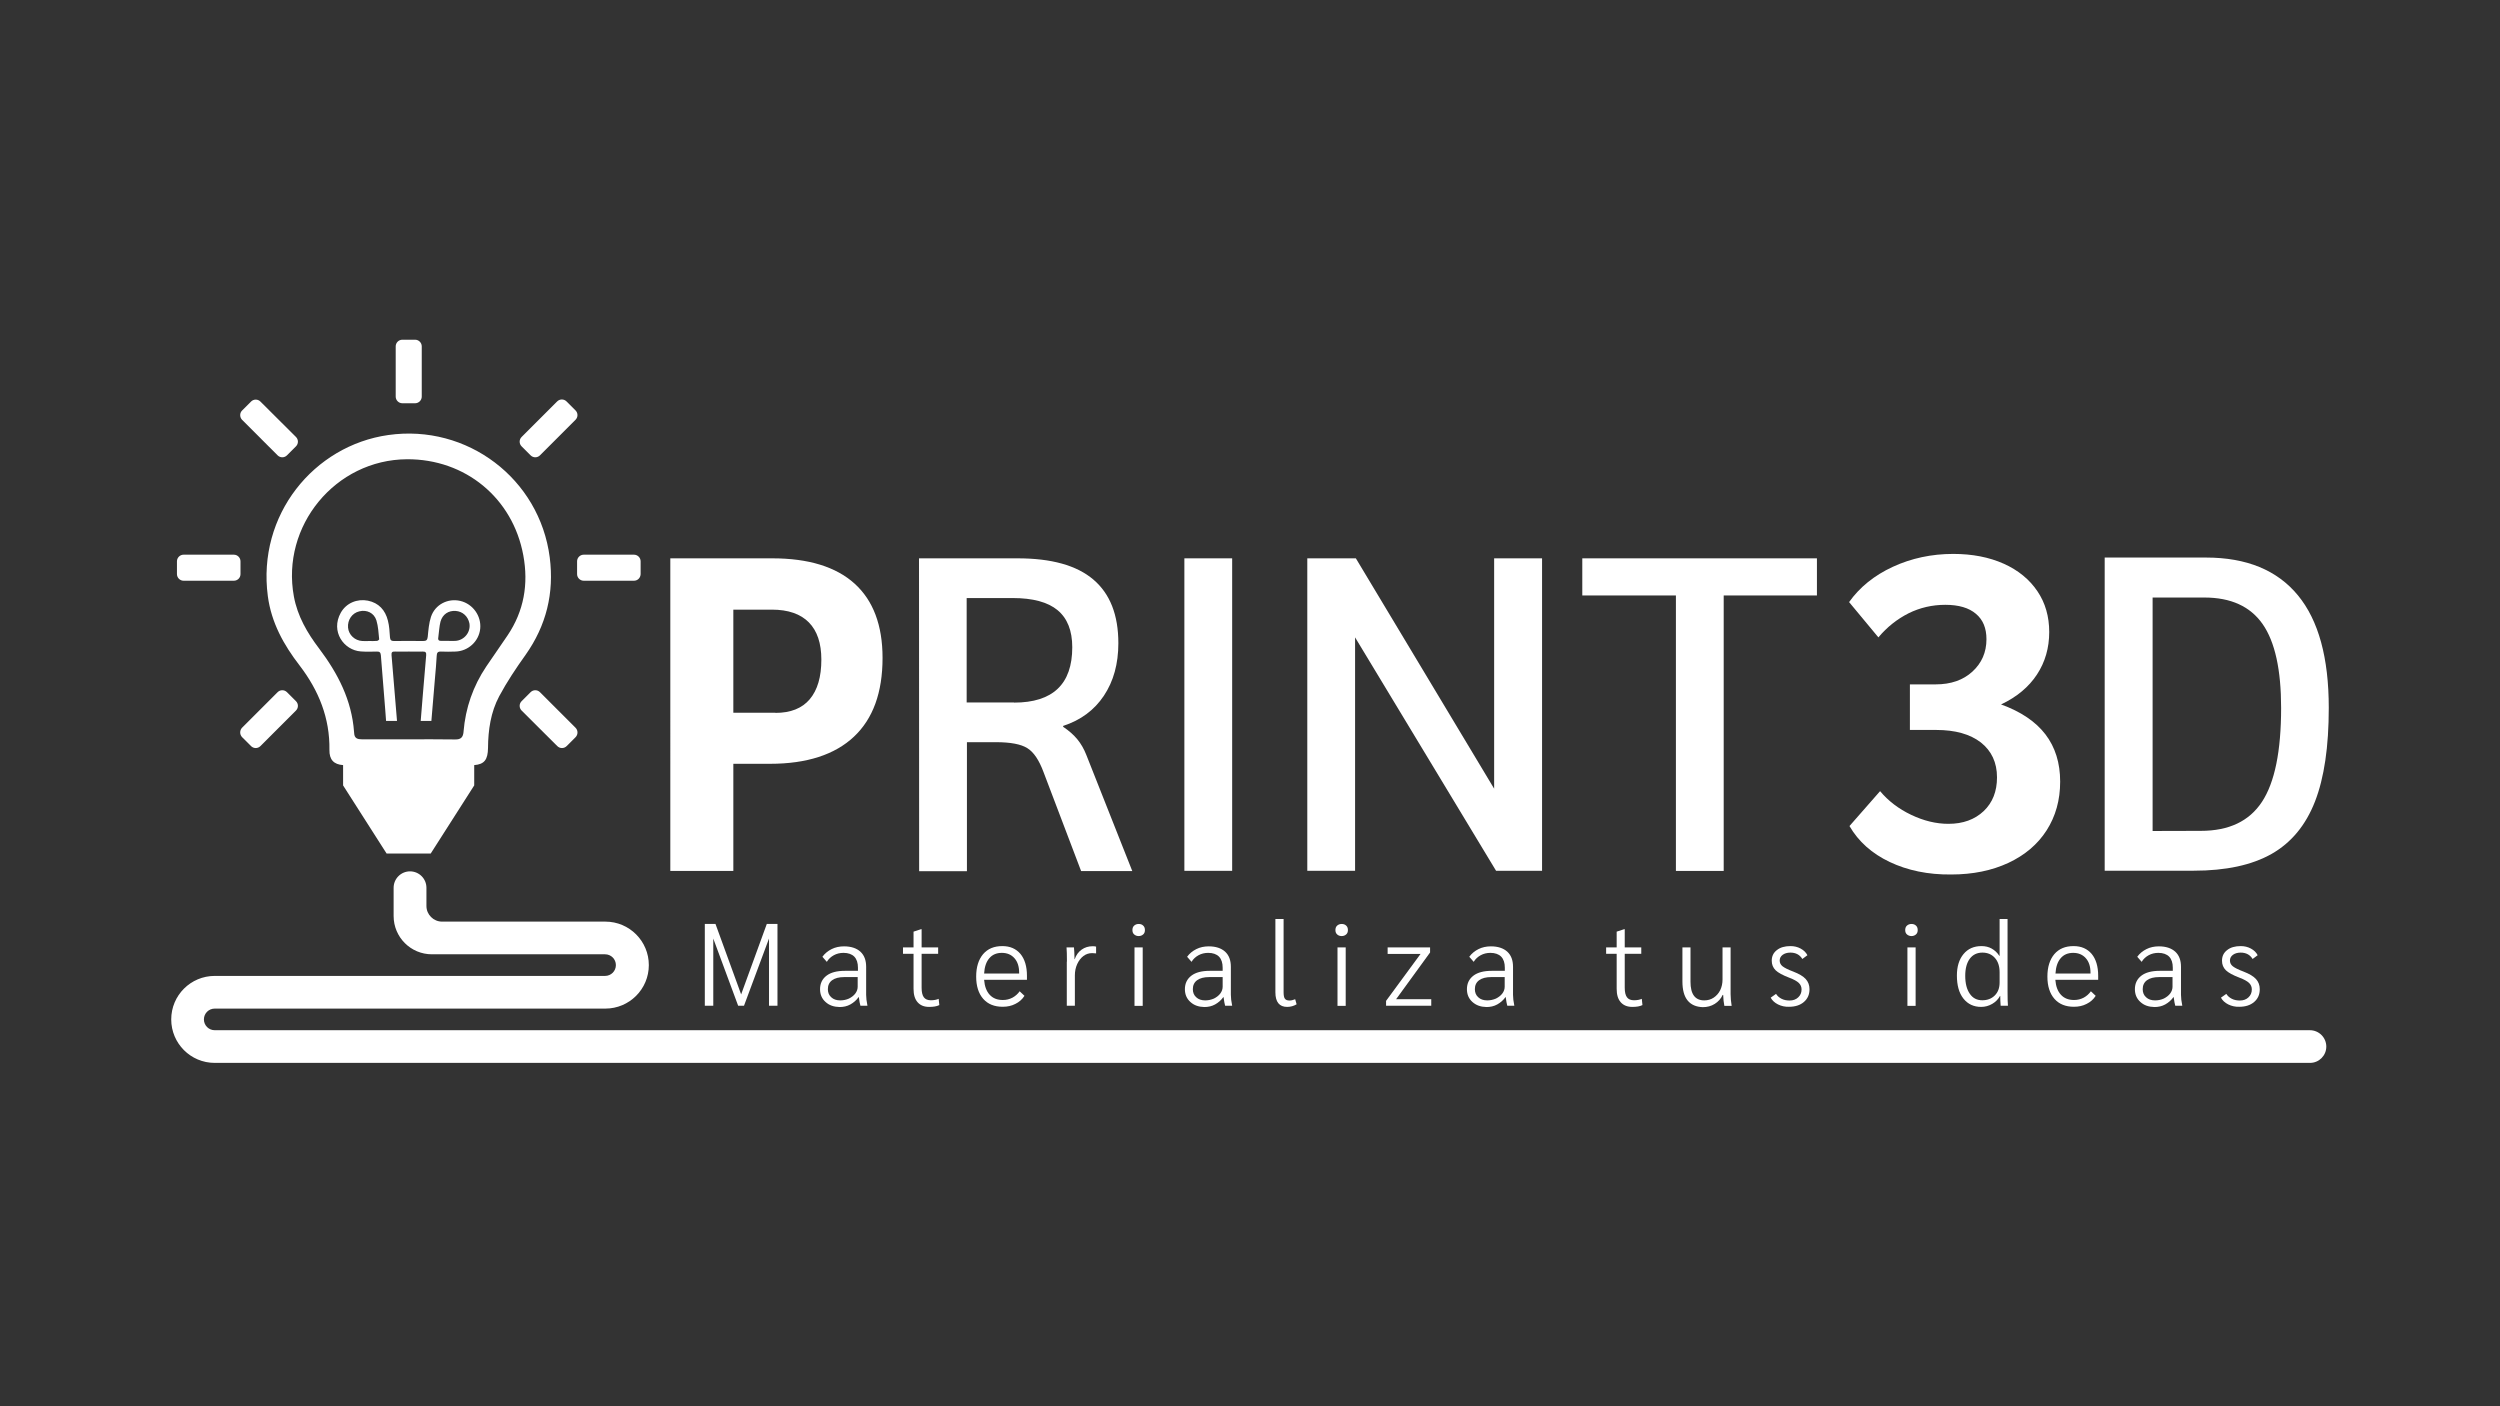 <?xml version="1.0" encoding="utf-8"?>
<!-- Generator: Adobe Illustrator 25.0.0, SVG Export Plug-In . SVG Version: 6.00 Build 0)  -->
<svg version="1.1" id="Layer_1" xmlns="http://www.w3.org/2000/svg" xmlns:xlink="http://www.w3.org/1999/xlink" x="0px" y="0px"
	 viewBox="0 0 1920 1080" style="enable-background:new 0 0 1920 1080;" xml:space="preserve">
<rect x="0" y="0" width="1920" height="1080" fill="#333333" stroke="none"/>
<style type="text/css">
	.st0{fill:#FFFFFF;}
	.st1{fill:none;}
	.st2{enable-background:new    ;}
</style>
<g>
	<g>
		<path class="st0" d="M1774.1,816.3H164.9c-18.5,0-33.4-15-33.4-33.4l0,0c0-18.5,15-33.4,33.4-33.4h299.8c4.6,0,8.3-3.7,8.3-8.3
			l0,0c0-4.6-3.7-8.3-8.3-8.3h-133c-16.3,0-29.4-13.2-29.4-29.4v-21.7c0-6.9,5.6-12.6,12.6-12.6l0,0c6.9,0,12.6,5.6,12.6,12.6v14
			c0,6.6,5.4,12,12,12h125.4c18.5,0,33.4,15,33.4,33.4l0,0c0,18.5-15,33.4-33.4,33.4H164.9c-4.6,0-8.3,3.7-8.3,8.3l0,0
			c0,4.6,3.7,8.3,8.3,8.3h1609.1c6.9,0,12.6,5.6,12.6,12.6l0,0C1786.6,810.7,1781,816.3,1774.1,816.3z"/>
	</g>
	<path class="st0" d="M422.2,428.1c-7.8-60.5-63.4-102.6-124-94c-57.1,8.1-100.8,61.3-92.5,123.8c2.7,20.3,12.2,37.4,24.4,53.2
		c14.7,19.2,23.3,40.4,22.9,64.9c-0.1,7.5,3.4,11.1,10.5,11.6v15.6l33.4,52.3h33.9l33.4-52.3v-15.6c7.8-0.6,10.5-4.2,10.6-13.2
		c0.1-13.8,2.1-27.5,8.6-39.7c5.9-11,12.9-21.5,20.2-31.7C419.6,480.4,425.7,455.4,422.2,428.1z M389.8,488
		c-5.4,8-10.9,15.8-16.3,23.8c-10.2,15.2-16,31.9-17.5,50.1c0,0.1,0,0.2,0,0.2c-0.4,4.2-2.1,5.9-6.5,5.8c-12-0.2-24-0.1-36-0.1
		c-11.8,0-23.6,0-35.5,0c-3.4,0-5.8-0.7-6-4.7c0-0.4,0-0.7-0.1-1.1c-1.8-24.3-12.4-44.8-26.8-63.9c-9.1-12-16.6-24.8-19.4-40
		c-10-54.2,31.9-105.1,86.9-105.4c44.7-0.2,81.2,29.7,89.3,73.8C406,448.6,402.4,469.3,389.8,488z"/>
	<path class="st0" d="M353.5,461.5c-9.5-2.2-19.3,2.7-22.5,12.2c-1.6,4.9-2,10.3-2.5,15.4c-0.3,2.5-1.1,3.2-3.6,3.2
		c-7.4-0.1-14.9-0.1-22.3,0c-2.1,0-2.9-0.7-3.1-2.8c-0.3-4.3-0.5-8.7-1.6-12.9c-2-8-7-13.6-15.4-15.3c-8.2-1.6-16.6,1.8-20.8,9.3
		c-8,14.4,2.4,28.8,15.4,29.7c4.1,0.3,8.2,0.2,12.3,0.1c2.1-0.1,2.9,0.7,3.1,2.8c1.1,14.1,2.3,28.3,3.4,42.4
		c0.2,2.7,0.4,5.4,0.6,8.1h8.4c-1.4-16.8-2.8-33.7-4.2-50.5c-0.2-2.3,0.5-2.9,2.7-2.8c3.5,0.1,7,0,10.6,0c3.5,0,7,0.1,10.6,0
		c2.3-0.1,2.9,0.8,2.7,2.9c-0.9,9.8-1.6,19.6-2.5,29.5c-0.6,7-1.2,13.9-1.7,20.9h8.2c0.9-11.1,1.8-22.2,2.8-33.3
		c0.5-5.6,1-11.2,1.3-16.8c0.1-2.3,0.8-3.3,3.3-3.2c3.6,0.2,7.2,0.1,10.9,0c9.9-0.2,18.2-7.8,19.2-17.5
		C369.8,473.1,363.2,463.8,353.5,461.5z M289.5,492.2c-2,0.2-3.9,0.1-5.9,0.1c0,0,0,0,0,0c-1.7,0-3.5,0.1-5.3,0
		c-5.8-0.3-10.5-4.7-11-10.3c-0.5-5.9,3.1-11.2,8.7-12.5c5.7-1.4,11.3,1.2,13.1,7c1.4,4.6,1.6,9.6,2.1,14.4
		C291.3,491.3,290.1,492.2,289.5,492.2z M349.7,492.2c-1.8,0.1-3.7,0-5.5,0v0c-1.7,0-3.3-0.1-5,0c-2,0.1-3-0.5-2.6-2.6
		c0.6-4.1,0.7-8.3,1.7-12.2c1.6-5.7,6.2-8.6,11.7-8.2c5.3,0.4,9.4,4.1,10.5,9.5C361.7,485.4,356.6,491.8,349.7,492.2z"/>
	<path class="st0" d="M486.9,446h-38.6c-2.8,0-5.1-2.3-5.1-5.1v-9.8c0-2.8,2.3-5.1,5.1-5.1h38.6c2.8,0,5.1,2.3,5.1,5.1v9.8
		C491.9,443.8,489.7,446,486.9,446z"/>
	<path class="st0" d="M442,322.4l-27.3,27.3c-2,2-5.2,2-7.2,0l-6.9-6.9c-2-2-2-5.2,0-7.2l27.3-27.3c2-2,5.2-2,7.2,0l6.9,6.9
		C444,317.2,444,320.4,442,322.4z"/>
	<path class="st0" d="M185.9,322.4l27.3,27.3c2,2,5.2,2,7.2,0l6.9-6.9c2-2,2-5.2,0-7.2L200,308.4c-2-2-5.2-2-7.2,0l-6.9,6.9
		C184,317.2,184,320.4,185.9,322.4z"/>
	<path class="st0" d="M442,558.9l-27.3-27.3c-2-2-5.2-2-7.2,0l-6.9,6.9c-2,2-2,5.2,0,7.2L428,573c2,2,5.2,2,7.2,0l6.9-6.9
		C444,564.1,444,560.9,442,558.9z"/>
	<path class="st0" d="M185.9,558.9l27.3-27.3c2-2,5.2-2,7.2,0l6.9,6.9c2,2,2,5.2,0,7.2L200,573c-2,2-5.2,2-7.2,0l-6.9-6.9
		C184,564.1,184,560.9,185.9,558.9z"/>
	<path class="st0" d="M323.9,266v38.6c0,2.8-2.3,5.1-5.1,5.1H309c-2.8,0-5.1-2.3-5.1-5.1V266c0-2.8,2.3-5.1,5.1-5.1h9.8
		C321.6,260.9,323.9,263.2,323.9,266z"/>
	<path class="st0" d="M179.6,446H141c-2.8,0-5.1-2.3-5.1-5.1v-9.8c0-2.8,2.3-5.1,5.1-5.1h38.6c2.8,0,5.1,2.3,5.1,5.1v9.8
		C184.7,443.8,182.4,446,179.6,446z"/>
	<g>
		<g>
			<path class="st0" d="M514.8,428.8h78.3c27.8,0,48.9,6.5,63.2,19.4c14.3,12.9,21.5,32,21.5,57.1c0,26.5-7.3,46.7-22,60.5
				c-14.7,13.8-36.2,20.8-64.4,20.8h-28.2v82.3h-48.4V428.8z M595.5,547.5c11.7,0,20.5-3.5,26.4-10.5c5.9-7,8.9-17.1,8.9-30.4
				c0-12.6-3.2-22.1-9.6-28.6s-15.9-9.8-28.4-9.8h-29.6v79.2H595.5z"/>
		</g>
	</g>
	<g>
		<path class="st0" d="M705.8,428.8h75.7c26,0,45.4,5.4,58.2,16.3c12.8,10.9,19.2,27.1,19.2,48.9c0,15.8-3.7,29.2-11.1,40.3
			c-7.4,11.1-17.8,18.8-31.3,23.2v0.7c4.5,3,8.1,6.2,10.9,9.6c2.8,3.4,5.1,7.4,6.9,12l35.3,89.2h-39.3l-28.9-76.1
			c-3.4-9.1-7.5-15.3-12.4-18.3c-4.9-3.1-13-4.6-24.2-4.6h-22.2v99.1h-36.7L705.8,428.8L705.8,428.8z M778.8,539.6
			c29.8,0,44.7-14.2,44.7-42.5c0-12.8-3.8-22.3-11.3-28.5c-7.5-6.2-19-9.3-34.5-9.3h-35.3v80.2H778.8L778.8,539.6z"/>
		<path class="st0" d="M909.6,428.8h36.7v240h-36.7V428.8z"/>
		<path class="st0" d="M1184.3,428.8v240H1149l-108.3-179.3v179.3h-36.7v-240h37.3l106.2,176.9V428.8H1184.3z"/>
		<path class="st0" d="M1287.2,457.3h-72v-28.5h180.2v28.5h-71.6v211.6h-36.7V457.3z"/>
	</g>
	<g>
		<g>
			<path class="st0" d="M1451.3,662c-13.7-6.5-24-15.7-30.9-27.6l23.5-26.8c6.3,7.5,14.2,13.6,23.9,18.2c9.6,4.6,19.2,6.9,28.6,6.9
				c11.2,0,20.2-3.3,27.1-9.8c6.8-6.5,10.2-15.1,10.2-25.9c0-11.4-4.2-20.3-12.4-26.8c-8.3-6.4-19.7-9.6-34.3-9.6h-20.2v-35h19.8
				c11.7,0,21.1-3.3,28.2-9.8s10.8-14.8,10.8-24.9c0-8.5-2.7-15-8.1-19.5c-5.4-4.6-13.2-6.9-23.5-6.9c-10.1,0-19.5,2.2-28.2,6.5
				c-8.7,4.4-16.5,10.5-23.2,18.5l-22.5-27.1c8.1-11.4,19.3-20.5,33.6-27.1s29.8-9.9,46.4-9.9c14.6,0,27.5,2.5,38.7,7.5
				c11.2,5,19.8,12.1,25.9,21.1s9.1,19.5,9.1,31.4c0,12.1-3.1,23-9.4,32.6c-6.3,9.6-15.5,17.3-27.6,23c15.2,5.5,26.6,13.2,34.1,23
				s11.3,21.9,11.3,36.3c0,14.2-3.5,26.6-10.4,37.4c-6.9,10.8-16.8,19.1-29.4,25c-12.7,5.9-27.3,8.9-43.9,8.9
				C1480.7,671.8,1465,668.5,1451.3,662z"/>
		</g>
	</g>
	<g>
		<path class="st0" d="M1616.4,428.2h77.8c31.2,0,54.7,9.7,70.6,29s23.7,48.1,23.7,86.4c0,29.8-3.5,53.8-10.6,72
			s-18.2,31.6-33.3,40.2c-15.2,8.6-35.1,12.9-59.8,12.9h-68.4V428.2z M1690.2,638.1c21.6,0,37.2-7.4,47-22.3
			c9.8-14.9,14.7-38.9,14.7-72.1c0-29.3-4.7-50.8-14.2-64.4s-24.4-20.4-44.8-20.4h-39.7v179.3L1690.2,638.1L1690.2,638.1z"/>
	</g>
	<rect x="514.8" y="705.9" class="st1" width="1271.8" height="73.7"/>
	<g class="st2">
		<path class="st0" d="M597.1,709.6v62.8h-6.5v-51.6l-19.2,51.6h-4.5l-19.1-51.6v51.6h-6.5v-62.8h8.2l19.7,54.1l19.7-54.1H597.1z"/>
		<path class="st0" d="M634,769.5c-2.8-2.5-4.2-5.8-4.2-9.8c0-4.4,1.7-7.9,5-10.4c3.3-2.5,8-3.7,14-3.7h10.1v-2.4
			c0-3.7-0.9-6.5-2.8-8.5c-1.9-1.9-4.7-2.9-8.3-2.9c-2.7,0-5.2,0.6-7.4,1.8c-2.2,1.2-4.1,2.9-5.4,5.1l-3.4-3.9
			c1.9-2.6,4.3-4.5,7.1-5.9c2.8-1.4,6-2.1,9.5-2.1c5.4,0,9.6,1.4,12.6,4.1c3,2.8,4.4,6.6,4.4,11.7V764c0,2.2,0.3,5,1,8.4h-5.4
			c-0.4-1.3-0.8-3.5-1.2-6.6h-0.2c-1.7,2.4-3.8,4.2-6.3,5.6s-5.3,2-8.3,2C640.4,773.3,636.8,772.1,634,769.5z M652,766.9
			c2-1,3.7-2.3,4.9-3.9c1.2-1.6,1.8-3.4,1.8-5.2v-7.4h-10.3c-4,0-7.1,0.8-9.3,2.4c-2.2,1.6-3.3,3.9-3.3,6.9c0,2.6,0.9,4.7,2.6,6.2
			c1.7,1.6,4,2.4,6.9,2.4C647.7,768.3,650,767.8,652,766.9z"/>
		<path class="st0" d="M704.7,769.7c-2.1-2.4-3.1-5.8-3.1-10.3v-26.9h-8.1v-4.9h8.1v-12.1l5.8-1.9h0.4v14h12.7v4.9h-12.7v26.1
			c0,3.4,0.6,5.8,1.7,7.3c1.1,1.5,2.9,2.3,5.4,2.3c2.4,0,4.4-0.4,6-1.1l0.5,4.8c-2,1-4.6,1.4-7.8,1.4
			C709.7,773.3,706.8,772.1,704.7,769.7z"/>
		<path class="st0" d="M788.5,752.5h-32.7c0.4,5,1.8,8.8,4.3,11.5c2.5,2.7,5.8,4,10.1,4c2.7,0,5.1-0.6,7.4-1.8
			c2.2-1.2,4-2.8,5.5-4.9l3.7,3.5c-1.7,2.7-4.1,4.8-7,6.2c-2.9,1.5-6.1,2.2-9.7,2.2c-6.4,0-11.4-2-15-6.1c-3.6-4.1-5.4-9.8-5.4-17.1
			c0-7.3,1.8-13,5.3-17.2c3.6-4.2,8.5-6.2,14.8-6.2c5.9,0,10.5,2,13.9,6c3.3,4,5,9.6,5,16.8V752.5z M782.7,747
			c0-4.7-1.2-8.4-3.6-11.1c-2.4-2.7-5.6-4.1-9.7-4.1c-4.1,0-7.3,1.4-9.6,4.1c-2.4,2.8-3.7,6.7-4,11.8h26.9V747z"/>
		<path class="st0" d="M819.4,738.5c0-5.1-0.1-8.7-0.3-10.9h5.7c0.2,2.3,0.4,5,0.4,7.9v1.1h0.2c1.1-3.2,2.9-5.6,5.3-7.3
			s5.2-2.6,8.5-2.6c1.1,0,1.9,0.1,2.6,0.3v5.2c-1-0.1-1.9-0.2-3-0.2c-2.5,0-4.7,0.7-6.7,2.2c-2,1.5-3.6,3.6-4.8,6.2
			c-1.2,2.6-1.8,5.5-1.8,8.7v23.3h-6.2V738.5z"/>
		<path class="st0" d="M871,717.6c-0.9-0.8-1.3-1.9-1.3-3.3c0-1.4,0.4-2.6,1.3-3.4c0.9-0.8,2-1.3,3.5-1.3s2.6,0.4,3.5,1.3
			c0.9,0.8,1.3,2,1.3,3.4c0,1.4-0.4,2.5-1.3,3.3c-0.9,0.8-2,1.3-3.5,1.3S871.9,718.4,871,717.6z M871.3,727.6h6.3v44.9h-6.3V727.6z"
			/>
		<path class="st0" d="M914.2,769.5c-2.8-2.5-4.2-5.8-4.2-9.8c0-4.4,1.7-7.9,5-10.4c3.3-2.5,8-3.7,14-3.7H939v-2.4
			c0-3.7-0.9-6.5-2.8-8.5c-1.9-1.9-4.7-2.9-8.3-2.9c-2.7,0-5.2,0.6-7.4,1.8c-2.2,1.2-4.1,2.9-5.4,5.1l-3.4-3.9
			c1.9-2.6,4.3-4.5,7.1-5.9c2.8-1.4,6-2.1,9.5-2.1c5.4,0,9.6,1.4,12.6,4.1c3,2.8,4.4,6.6,4.4,11.7V764c0,2.2,0.3,5,1,8.4h-5.4
			c-0.4-1.3-0.8-3.5-1.2-6.6h-0.2c-1.7,2.4-3.8,4.2-6.3,5.6s-5.3,2-8.3,2C920.6,773.3,917,772.1,914.2,769.5z M932.3,766.9
			c2-1,3.7-2.3,4.9-3.9c1.2-1.6,1.8-3.4,1.8-5.2v-7.4h-10.3c-4,0-7.1,0.8-9.3,2.4c-2.2,1.6-3.3,3.9-3.3,6.9c0,2.6,0.9,4.7,2.6,6.2
			c1.7,1.6,4,2.4,6.9,2.4C928,768.3,930.2,767.8,932.3,766.9z"/>
		<path class="st0" d="M979.5,762.1v-56.3h6.3V762c0,2.4,0.3,4.1,1,5c0.7,1,1.9,1.4,3.6,1.4c1.2,0,2.6-0.3,4.3-1l1.1,3.9
			c-2.2,1.3-4.6,2-7.3,2C982.6,773.3,979.5,769.6,979.5,762.1z"/>
		<path class="st0" d="M1026.9,717.6c-0.9-0.8-1.3-1.9-1.3-3.3c0-1.4,0.4-2.6,1.3-3.4c0.9-0.8,2-1.3,3.5-1.3c1.4,0,2.6,0.4,3.5,1.3
			c0.9,0.8,1.3,2,1.3,3.4c0,1.4-0.4,2.5-1.3,3.3c-0.9,0.8-2,1.3-3.5,1.3C1028.9,718.9,1027.7,718.4,1026.9,717.6z M1027.2,727.6h6.3
			v44.9h-6.3V727.6z"/>
		<path class="st0" d="M1064.4,768.8l26.6-36.2h-25.3v-5h32.6v3.9l-26.1,35.9h27v5h-34.7V768.8z"/>
		<path class="st0" d="M1130.8,769.5c-2.8-2.5-4.2-5.8-4.2-9.8c0-4.4,1.7-7.9,5-10.4c3.3-2.5,8-3.7,14-3.7h10.1v-2.4
			c0-3.7-0.9-6.5-2.8-8.5c-1.9-1.9-4.7-2.9-8.3-2.9c-2.7,0-5.2,0.6-7.4,1.8c-2.2,1.2-4.1,2.9-5.4,5.1l-3.4-3.9
			c1.9-2.6,4.3-4.5,7.1-5.9c2.8-1.4,6-2.1,9.5-2.1c5.4,0,9.6,1.4,12.6,4.1c3,2.8,4.4,6.6,4.4,11.7V764c0,2.2,0.3,5,1,8.4h-5.4
			c-0.4-1.3-0.8-3.5-1.2-6.6h-0.2c-1.7,2.4-3.8,4.2-6.3,5.6s-5.3,2-8.3,2C1137.2,773.3,1133.7,772.1,1130.8,769.5z M1148.9,766.9
			c2-1,3.7-2.3,4.9-3.9c1.2-1.6,1.8-3.4,1.8-5.2v-7.4h-10.3c-4,0-7.1,0.8-9.3,2.4c-2.2,1.6-3.3,3.9-3.3,6.9c0,2.6,0.9,4.7,2.6,6.2
			c1.7,1.6,4,2.4,6.9,2.4C1144.6,768.3,1146.8,767.8,1148.9,766.9z"/>
		<path class="st0" d="M1244.7,769.7c-2.1-2.4-3.1-5.8-3.1-10.3v-26.9h-8.1v-4.9h8.1v-12.1l5.8-1.9h0.4v14h12.7v4.9h-12.7v26.1
			c0,3.4,0.6,5.8,1.7,7.3c1.1,1.5,2.9,2.3,5.4,2.3c2.4,0,4.4-0.4,6-1.1l0.5,4.8c-2,1-4.6,1.4-7.8,1.4
			C1249.8,773.3,1246.8,772.1,1244.7,769.7z"/>
		<path class="st0" d="M1296.1,768.4c-2.7-3.3-4-8.2-4-14.7v-26.1h6.2V754c0,9.5,3.5,14.3,10.6,14.3c2.7,0,5.1-0.7,7.2-2.1
			c2.1-1.4,3.8-3.3,5-5.7c1.2-2.5,1.8-5.2,1.8-8.3v-24.6h6.2v35.9c0,2.8,0.3,5.7,0.8,9h-5.6c-0.5-2.5-0.8-5.3-0.9-8.4h-0.4
			c-1.3,2.9-3.4,5.2-6.1,6.9s-5.8,2.5-9.2,2.5C1302.7,773.3,1298.8,771.7,1296.1,768.4z"/>
		<path class="st0" d="M1365.5,771.4c-2.6-1.3-4.5-3.1-5.6-5.2l4.1-2.9c1.1,1.7,2.5,2.9,4.3,3.8c1.8,0.9,3.8,1.3,6.1,1.3
			c2.7,0,4.9-0.8,6.6-2.4c1.7-1.6,2.6-3.6,2.6-6.1c0-2-0.7-3.6-2.1-5c-1.4-1.3-3.8-2.7-7.3-4c-5-1.9-8.5-3.8-10.5-5.7
			c-2-2-3-4.4-3-7.4c0-3.4,1.3-6.1,3.9-8.1c2.6-2.1,6.1-3.1,10.5-3.1c2.8,0,5.4,0.6,7.8,1.9c2.4,1.3,4.1,3,5.2,5.1l-3.9,2.9
			c-2-3.3-5.1-4.9-9.2-4.9c-2.4,0-4.4,0.6-5.9,1.7c-1.5,1.1-2.3,2.6-2.3,4.4c0,1.7,0.7,3.2,2.2,4.4c1.5,1.2,4.3,2.6,8.3,4.1
			c4.4,1.7,7.6,3.6,9.5,5.7c1.9,2.1,2.9,4.7,2.9,7.8c0,4.1-1.4,7.3-4.3,9.8c-2.9,2.5-6.7,3.7-11.5,3.7
			C1371,773.3,1368.1,772.7,1365.5,771.4z"/>
		<path class="st0" d="M1464.5,717.6c-0.9-0.8-1.3-1.9-1.3-3.3c0-1.4,0.4-2.6,1.3-3.4c0.9-0.8,2-1.3,3.5-1.3c1.4,0,2.6,0.4,3.5,1.3
			c0.9,0.8,1.3,2,1.3,3.4c0,1.4-0.4,2.5-1.3,3.3c-0.9,0.8-2,1.3-3.5,1.3C1466.6,718.9,1465.4,718.4,1464.5,717.6z M1464.9,727.6h6.3
			v44.9h-6.3V727.6z"/>
		<path class="st0" d="M1507.9,766.9c-3.4-4.3-5-10.2-5-17.7c0-6.9,1.7-12.4,5.1-16.5s8-6.1,13.8-6.1c2.9,0,5.5,0.6,7.8,1.9
			c2.3,1.3,4.3,3.1,5.9,5.6h0.2v-28.3h6.1v55.5c0,5.3,0.1,9,0.3,11.1h-5.6c-0.2-2.5-0.3-5-0.3-7.5h-0.2c-1.4,2.6-3.4,4.6-6,6.1
			c-2.6,1.5-5.4,2.3-8.5,2.3C1515.9,773.3,1511.3,771.2,1507.9,766.9z M1532,764.5c2.5-2.5,3.7-5.8,3.7-10v-7.8
			c0-4.6-1.2-8.3-3.6-11c-2.4-2.7-5.6-4.1-9.6-4.1c-4.1,0-7.4,1.6-9.7,4.7c-2.3,3.1-3.5,7.5-3.5,13.1c0,5.9,1.2,10.5,3.5,13.8
			c2.3,3.4,5.5,5,9.6,5C1526.3,768.2,1529.5,767,1532,764.5z"/>
		<path class="st0" d="M1611.2,752.5h-32.7c0.4,5,1.8,8.8,4.3,11.5c2.5,2.7,5.8,4,10.1,4c2.7,0,5.1-0.6,7.4-1.8
			c2.2-1.2,4-2.8,5.5-4.9l3.7,3.5c-1.7,2.7-4.1,4.8-7,6.2c-2.9,1.5-6.1,2.2-9.7,2.2c-6.4,0-11.4-2-15-6.1c-3.6-4.1-5.4-9.8-5.4-17.1
			c0-7.3,1.8-13,5.3-17.2c3.6-4.2,8.5-6.2,14.8-6.2c5.9,0,10.5,2,13.9,6c3.3,4,5,9.6,5,16.8V752.5z M1605.5,747
			c0-4.7-1.2-8.4-3.6-11.1c-2.4-2.7-5.6-4.1-9.7-4.1c-4.1,0-7.3,1.4-9.6,4.1c-2.4,2.8-3.7,6.7-4,11.8h26.9V747z"/>
		<path class="st0" d="M1643.8,769.5c-2.8-2.5-4.2-5.8-4.2-9.8c0-4.4,1.7-7.9,5-10.4c3.3-2.5,8-3.7,14-3.7h10.1v-2.4
			c0-3.7-0.9-6.5-2.8-8.5c-1.9-1.9-4.7-2.9-8.3-2.9c-2.7,0-5.2,0.6-7.4,1.8c-2.2,1.2-4.1,2.9-5.4,5.1l-3.4-3.9
			c1.9-2.6,4.3-4.5,7.1-5.9c2.8-1.4,6-2.1,9.5-2.1c5.4,0,9.6,1.4,12.6,4.1c3,2.8,4.4,6.6,4.4,11.7V764c0,2.2,0.3,5,1,8.4h-5.4
			c-0.4-1.3-0.8-3.5-1.2-6.6h-0.2c-1.7,2.4-3.8,4.2-6.3,5.6s-5.3,2-8.3,2C1650.2,773.3,1646.6,772.1,1643.8,769.5z M1661.8,766.9
			c2-1,3.7-2.3,4.9-3.9c1.2-1.6,1.8-3.4,1.8-5.2v-7.4h-10.3c-4,0-7.1,0.8-9.3,2.4c-2.2,1.6-3.3,3.9-3.3,6.9c0,2.6,0.9,4.7,2.6,6.2
			c1.7,1.6,4,2.4,6.9,2.4C1657.6,768.3,1659.8,767.8,1661.8,766.9z"/>
		<path class="st0" d="M1711.3,771.4c-2.6-1.3-4.5-3.1-5.6-5.2l4.1-2.9c1.1,1.7,2.5,2.9,4.3,3.8c1.8,0.9,3.8,1.3,6.1,1.3
			c2.7,0,4.9-0.8,6.6-2.4c1.7-1.6,2.6-3.6,2.6-6.1c0-2-0.7-3.6-2.1-5c-1.4-1.3-3.8-2.7-7.3-4c-5-1.9-8.5-3.8-10.5-5.7
			c-2-2-3-4.4-3-7.4c0-3.4,1.3-6.1,3.9-8.1c2.6-2.1,6.1-3.1,10.5-3.1c2.8,0,5.4,0.6,7.8,1.9c2.4,1.3,4.1,3,5.2,5.1l-3.9,2.9
			c-2-3.3-5.1-4.9-9.2-4.9c-2.4,0-4.4,0.6-5.9,1.7c-1.5,1.1-2.3,2.6-2.3,4.4c0,1.7,0.7,3.2,2.2,4.4c1.5,1.2,4.3,2.6,8.3,4.1
			c4.4,1.7,7.6,3.6,9.5,5.7c1.9,2.1,2.9,4.7,2.9,7.8c0,4.1-1.4,7.3-4.3,9.8c-2.9,2.5-6.7,3.7-11.5,3.7
			C1716.8,773.3,1713.9,772.7,1711.3,771.4z"/>
	</g>
</g>
</svg>
